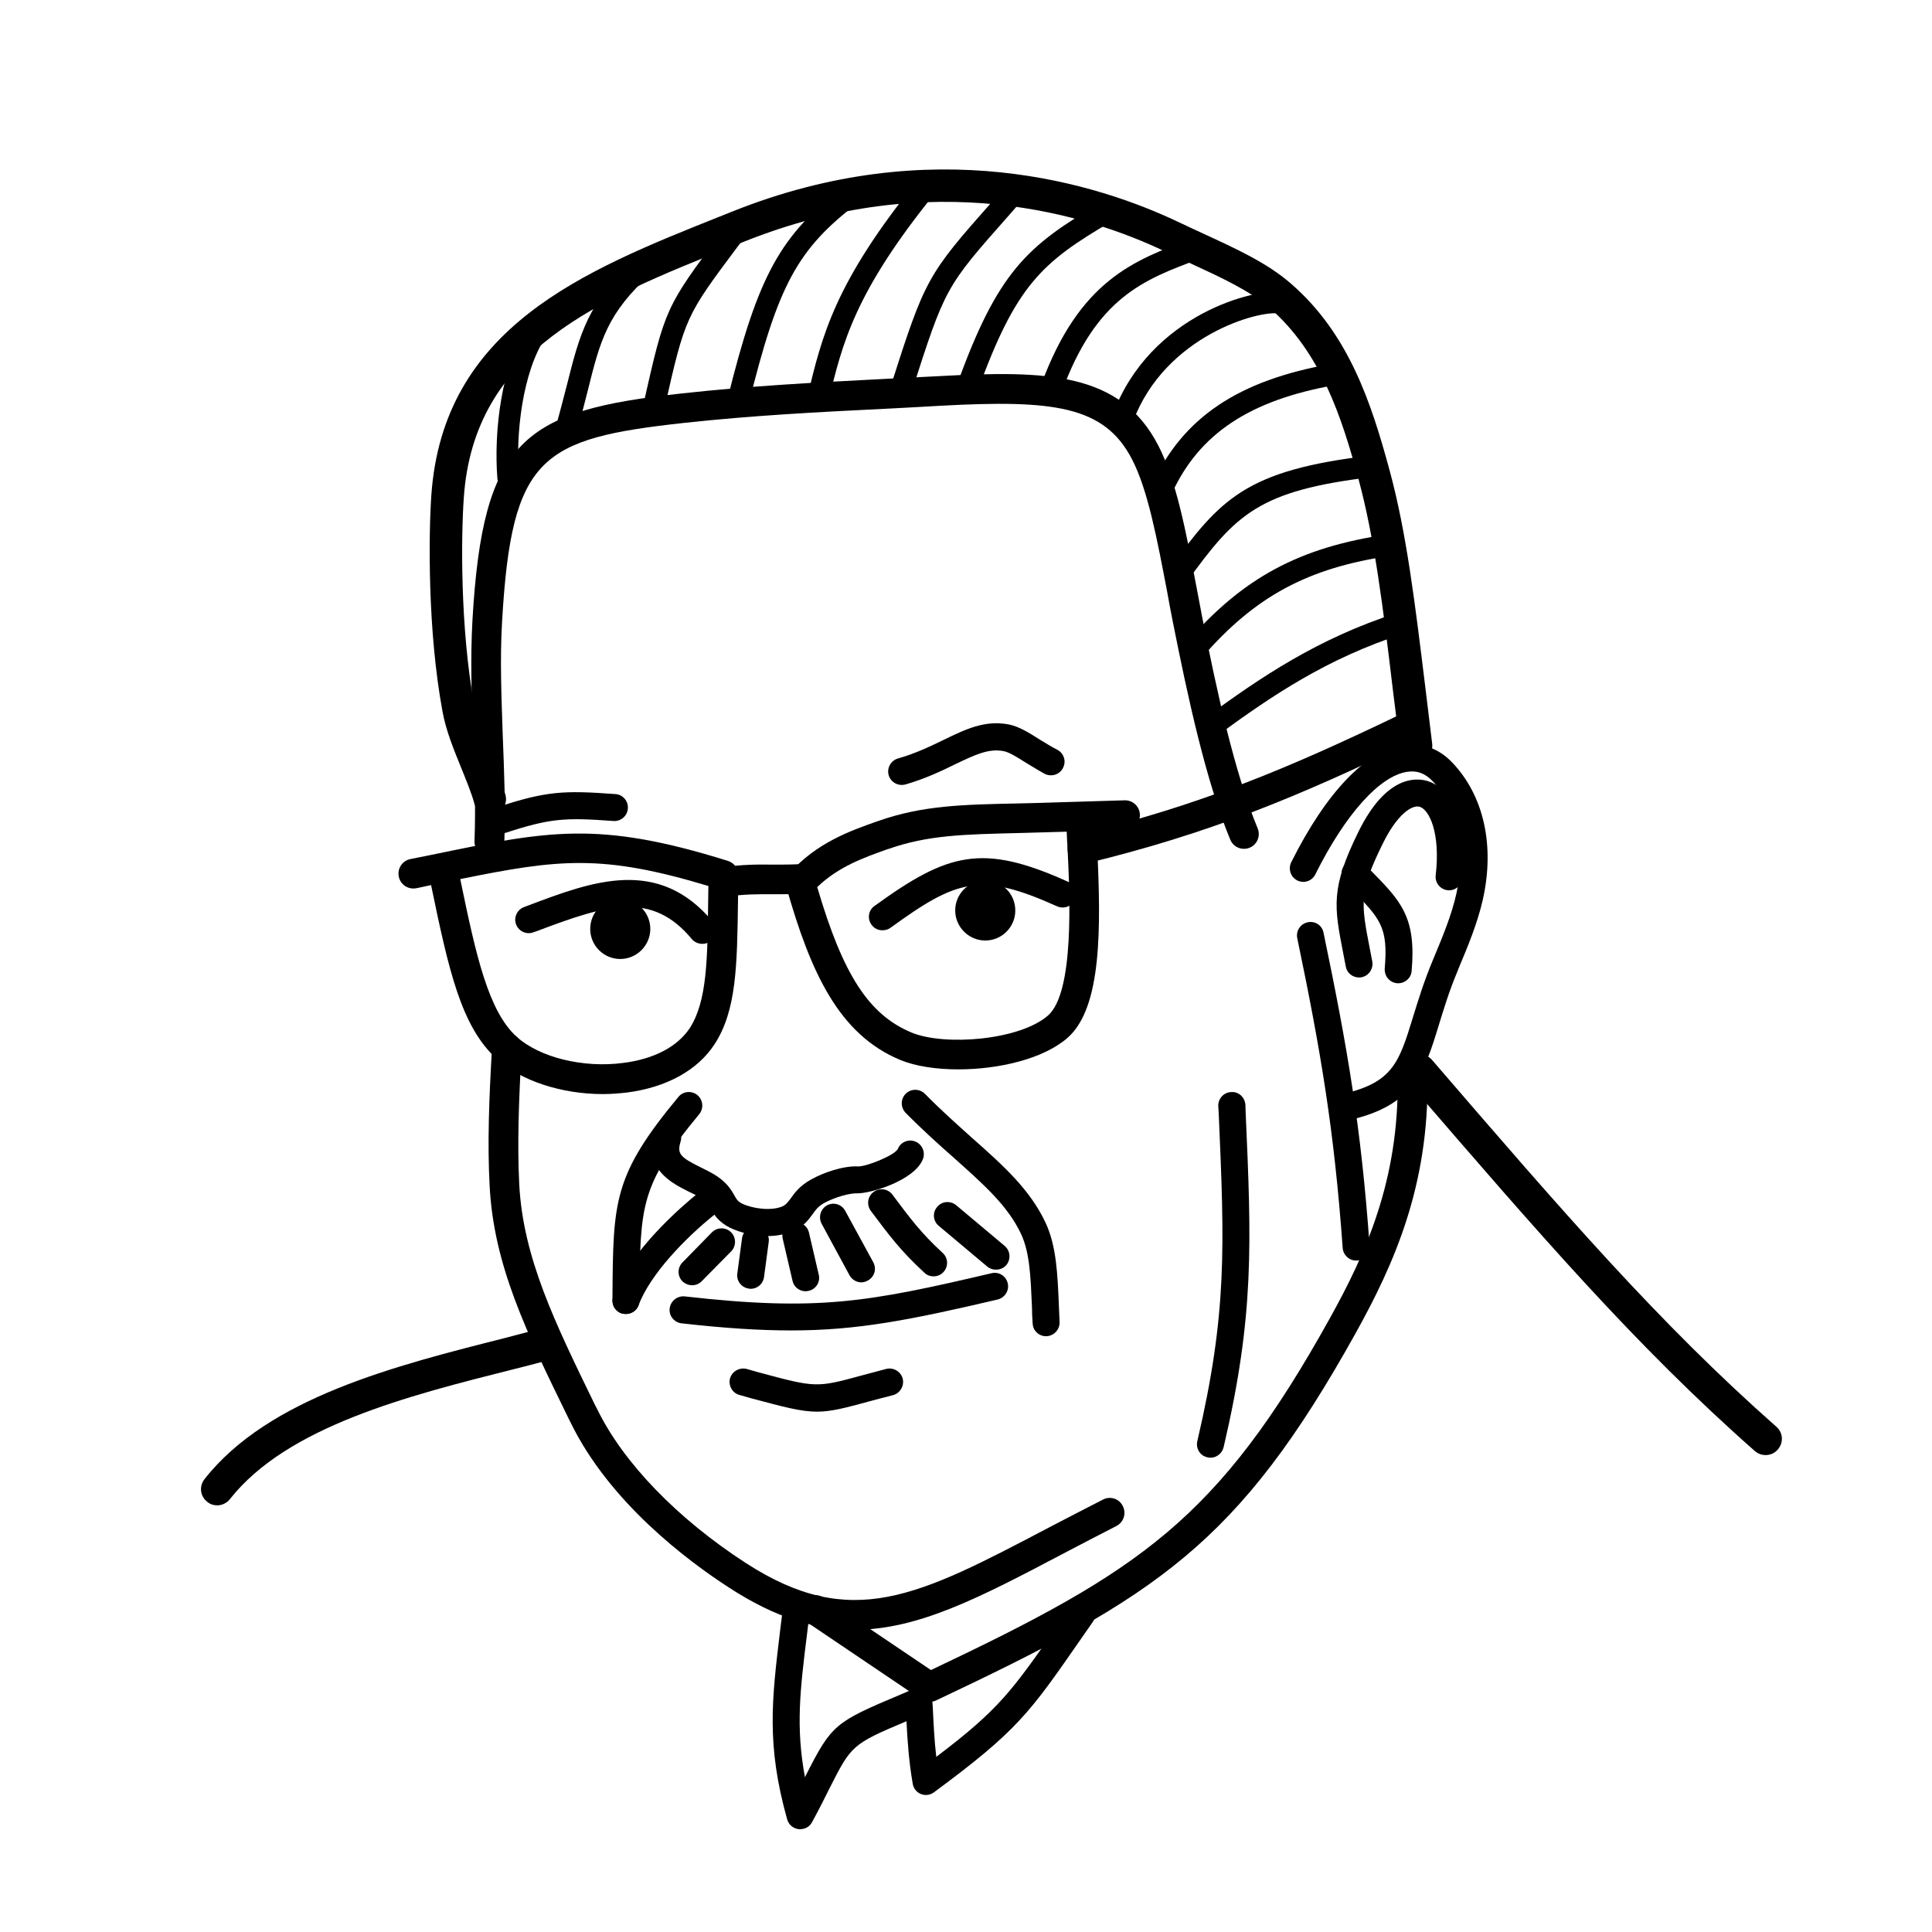 <?xml version="1.0" encoding="UTF-8"?>
<!DOCTYPE svg PUBLIC "-//W3C//DTD SVG 1.1//EN" "http://www.w3.org/Graphics/SVG/1.1/DTD/svg11.dtd">
<!-- Creator: CorelDRAW 2018 (64-Bit) -->
<svg xmlns="http://www.w3.org/2000/svg" xml:space="preserve" width="845px" height="845px" version="1.1" style="shape-rendering:geometricPrecision; text-rendering:geometricPrecision; image-rendering:optimizeQuality; fill-rule:evenodd; clip-rule:evenodd"
viewBox="0 0 86.81 86.81"
 xmlns:xlink="http://www.w3.org/1999/xlink">
 <defs>
  <style type="text/css">
   <![CDATA[
    .fil2 {fill:none}
    .fil1 {fill:black}
    .fil0 {fill:black;fill-rule:nonzero}
   ]]>
  </style>
 </defs>
 <g id="Слой_x0020_1">
  <g id="_2891766490320">
   <path class="fil0" d="M20.68 39.5c0.71,3.44 1.26,5.93 2.54,7.09 1.02,0.92 2.98,1.41 4.78,1.17 1.38,-0.17 2.44,-0.73 2.99,-1.56 0.78,-1.2 0.8,-3.09 0.83,-5.72 0,-0.22 0.01,-0.44 0.01,-0.67 -4.78,-1.44 -6.72,-1.21 -11.15,-0.31zm6.41 9.66c-1.85,0 -3.68,-0.59 -4.77,-1.58 -1.6,-1.45 -2.16,-3.99 -2.95,-7.81l-0.66 0.14c-0.37,0.07 -0.72,-0.16 -0.79,-0.52 -0.08,-0.36 0.16,-0.72 0.52,-0.79l0.9 -0.18c5.32,-1.1 7.52,-1.56 13.36,0.26 0.29,0.09 0.48,0.35 0.47,0.65 0,0.41 -0.01,0.79 -0.01,1.17 -0.04,2.85 -0.06,4.91 -1.06,6.43 -0.76,1.16 -2.15,1.93 -3.93,2.16 -0.36,0.04 -0.72,0.07 -1.08,0.07z"/>
   <path class="fil0" d="M32.57 40.3c-0.32,0 -0.6,-0.24 -0.65,-0.57 -0.06,-0.37 0.19,-0.71 0.56,-0.76 0.87,-0.13 1.55,-0.13 2.28,-0.12 0.36,0 0.73,0 1.16,-0.02 0.37,-0.01 0.67,0.28 0.69,0.65 0.01,0.36 -0.28,0.67 -0.65,0.69 -0.44,0.01 -0.83,0.01 -1.21,0.01 -0.7,0 -1.3,-0.01 -2.08,0.11 -0.03,0 -0.06,0.01 -0.1,0.01z"/>
   <path class="fil0" d="M36.72 39.86c1.16,3.95 2.32,5.74 4.25,6.54 1.49,0.61 4.85,0.34 6.12,-0.77 1.19,-1.05 0.98,-5.39 0.88,-7.48 -0.02,-0.28 -0.03,-0.55 -0.04,-0.78l-2.13 0.06c-2.47,0.06 -4.1,0.09 -5.86,0.71l-0.07 0.02c-1.04,0.37 -2.2,0.78 -3.15,1.7zm6.34 8.19c-0.99,0 -1.92,-0.14 -2.6,-0.42 -2.76,-1.14 -4.04,-3.93 -5.13,-7.78 -0.06,-0.22 -0.01,-0.45 0.15,-0.62 1.22,-1.37 2.73,-1.9 3.95,-2.33l0.06 -0.02c1.97,-0.69 3.78,-0.73 6.28,-0.78l0.81 -0.02 3.95 -0.12c0.37,-0.01 0.67,0.27 0.69,0.64 0.01,0.37 -0.28,0.68 -0.65,0.69l-1.31 0.04c0.01,0.22 0.03,0.48 0.04,0.76 0.17,3.57 0.22,7.18 -1.33,8.54 -1.08,0.95 -3.1,1.42 -4.91,1.42z"/>
   <path class="fil0" d="M48.63 38.82c-0.3,0 -0.57,-0.21 -0.64,-0.51 -0.09,-0.36 0.13,-0.72 0.49,-0.81 5.42,-1.31 9.37,-2.96 14.36,-5.36 0.34,-0.16 0.73,-0.02 0.89,0.31 0.16,0.33 0.03,0.73 -0.31,0.89 -5.07,2.45 -9.09,4.12 -14.63,5.46 -0.05,0.01 -0.1,0.02 -0.16,0.02z"/>
   <path class="fil0" d="M40.52 35.27c-0.27,0 -0.51,-0.17 -0.59,-0.44 -0.09,-0.32 0.1,-0.66 0.42,-0.75 0.81,-0.23 1.48,-0.56 2.06,-0.84 0.99,-0.48 1.84,-0.89 2.91,-0.69 0.47,0.09 0.94,0.39 1.43,0.7 0.25,0.15 0.5,0.31 0.76,0.44 0.3,0.16 0.41,0.53 0.25,0.82 -0.15,0.3 -0.52,0.41 -0.82,0.26 -0.29,-0.16 -0.56,-0.33 -0.83,-0.49 -0.38,-0.24 -0.77,-0.49 -1.02,-0.53 -0.67,-0.13 -1.29,0.17 -2.15,0.58 -0.63,0.31 -1.34,0.65 -2.26,0.92 -0.05,0.01 -0.11,0.02 -0.16,0.02z"/>
   <path class="fil0" d="M22.47 37.47c-0.25,0 -0.49,-0.16 -0.57,-0.42 -0.11,-0.32 0.07,-0.66 0.38,-0.76 2.27,-0.75 3.04,-0.78 5.37,-0.61 0.34,0.02 0.59,0.32 0.56,0.65 -0.02,0.33 -0.31,0.58 -0.64,0.56 -2.18,-0.16 -2.84,-0.13 -4.91,0.55 -0.06,0.02 -0.12,0.03 -0.19,0.03z"/>
   <path class="fil0" d="M60.48 50.34c-0.27,0 -0.52,-0.19 -0.59,-0.47 -0.07,-0.33 0.13,-0.65 0.46,-0.72 2.24,-0.51 2.52,-1.43 3.14,-3.45 0.23,-0.74 0.48,-1.57 0.88,-2.53l0.05 -0.12c0.39,-0.94 0.8,-1.91 1.02,-2.9 0.45,-2.02 0.07,-3.86 -1.05,-5.03 -0.34,-0.37 -0.72,-0.51 -1.16,-0.44 -1.23,0.18 -2.78,1.9 -4.13,4.61 -0.15,0.3 -0.51,0.42 -0.81,0.27 -0.3,-0.15 -0.42,-0.52 -0.27,-0.82 1.57,-3.14 3.36,-5.01 5.03,-5.26 0.84,-0.13 1.61,0.15 2.22,0.8 1.4,1.48 1.9,3.71 1.36,6.13 -0.25,1.1 -0.68,2.12 -1.09,3.1l-0.05 0.13c-0.38,0.9 -0.62,1.71 -0.84,2.42 -0.64,2.09 -1.11,3.61 -4.03,4.27 -0.05,0.01 -0.09,0.01 -0.14,0.01z"/>
   <path class="fil0" d="M61.06 43.92c-0.28,0 -0.54,-0.2 -0.59,-0.49l-0.11 -0.57c-0.42,-2.15 -0.57,-2.95 0.68,-5.49 1.24,-2.52 2.57,-2.43 3.09,-2.28 1.23,0.37 1.85,2.08 1.58,4.38 -0.04,0.33 -0.34,0.57 -0.67,0.53 -0.33,-0.04 -0.57,-0.34 -0.53,-0.67 0.22,-1.91 -0.29,-2.95 -0.72,-3.08 -0.36,-0.1 -1.03,0.37 -1.66,1.66 -1.07,2.17 -0.98,2.66 -0.58,4.72l0.11 0.57c0.06,0.33 -0.16,0.65 -0.48,0.71 -0.04,0.01 -0.08,0.01 -0.12,0.01z"/>
   <path class="fil0" d="M62.83 44.18c-0.02,0 -0.03,0 -0.05,0 -0.34,-0.03 -0.58,-0.32 -0.56,-0.66 0.16,-1.88 -0.2,-2.24 -1.52,-3.59l-0.25 -0.25c-0.23,-0.24 -0.23,-0.62 0.01,-0.86 0.24,-0.23 0.63,-0.23 0.86,0.01l0.24 0.25c1.38,1.4 2.08,2.11 1.87,4.54 -0.02,0.32 -0.29,0.56 -0.6,0.56z"/>
   <path class="fil0" d="M60.93 56.64c-0.31,0 -0.58,-0.25 -0.6,-0.57 -0.38,-5.28 -0.98,-8.83 -2.04,-13.91 -0.07,-0.33 0.14,-0.65 0.47,-0.72 0.33,-0.07 0.65,0.14 0.71,0.47 1.07,5.14 1.69,8.72 2.07,14.08 0.02,0.33 -0.23,0.62 -0.56,0.65 -0.02,0 -0.03,0 -0.05,0z"/>
   <path class="fil0" d="M54.39 65.5c-0.05,0 -0.1,-0.01 -0.14,-0.02 -0.33,-0.07 -0.53,-0.4 -0.45,-0.73 1.35,-5.77 1.22,-8.77 0.96,-14.73l-0.02 -0.32c-0.01,-0.34 0.25,-0.62 0.58,-0.63 0.34,-0.03 0.62,0.24 0.64,0.58l0.01 0.32c0.26,5.88 0.4,9.12 -0.99,15.06 -0.07,0.28 -0.32,0.47 -0.59,0.47z"/>
   <path class="fil0" d="M39.65 41.8c-0.19,0 -0.37,-0.08 -0.49,-0.25 -0.2,-0.27 -0.14,-0.65 0.13,-0.84 3.31,-2.4 4.85,-2.83 8.7,-1.09 0.31,0.13 0.44,0.49 0.3,0.8 -0.13,0.31 -0.49,0.44 -0.8,0.3 -3.44,-1.55 -4.49,-1.2 -7.48,0.97 -0.11,0.08 -0.24,0.11 -0.36,0.11z"/>
   <path class="fil0" d="M31.56 42.41c-0.17,0 -0.35,-0.07 -0.47,-0.21 -1.8,-2.17 -3.8,-1.56 -6.92,-0.38l-0.2 0.07c-0.31,0.12 -0.66,-0.04 -0.78,-0.35 -0.12,-0.31 0.04,-0.66 0.35,-0.78l0.21 -0.08c2.86,-1.08 5.83,-2.2 8.28,0.74 0.21,0.26 0.18,0.64 -0.08,0.85 -0.12,0.1 -0.25,0.14 -0.39,0.14z"/>
   <path class="fil1" d="M27.87 40.39c0.74,0 1.35,0.6 1.35,1.35 0,0.74 -0.61,1.35 -1.35,1.35 -0.75,0 -1.35,-0.61 -1.35,-1.35 0,-0.75 0.6,-1.35 1.35,-1.35z"/>
   <path class="fil1" d="M44.27 39.56c0.75,0 1.35,0.6 1.35,1.35 0,0.74 -0.6,1.35 -1.35,1.35 -0.74,0 -1.35,-0.61 -1.35,-1.35 0,-0.75 0.61,-1.35 1.35,-1.35z"/>
   <path class="fil0" d="M38.39 73.23c-1.76,0 -3.56,-0.55 -5.61,-1.88 -1.92,-1.24 -5.4,-3.86 -7.14,-7.43l-0.11 -0.22c-1.87,-3.83 -3.35,-6.85 -3.53,-10.43 -0.1,-1.89 -0.03,-3.85 0.11,-6.22 0.02,-0.37 0.33,-0.65 0.7,-0.63 0.37,0.02 0.65,0.34 0.63,0.71 -0.13,2.32 -0.2,4.24 -0.11,6.07 0.17,3.31 1.6,6.22 3.4,9.92l0.11 0.21c1.17,2.4 3.6,4.91 6.67,6.9 4.75,3.07 7.72,1.51 13.65,-1.61 0.76,-0.39 1.55,-0.81 2.4,-1.24 0.33,-0.17 0.73,-0.04 0.89,0.29 0.17,0.33 0.04,0.73 -0.29,0.9 -0.84,0.43 -1.63,0.84 -2.37,1.23 -3.72,1.96 -6.52,3.43 -9.4,3.43z"/>
   <path class="fil0" d="M41.77 76.47c-0.13,0 -0.26,-0.03 -0.37,-0.11l-5.14 -3.47c-0.31,-0.2 -0.39,-0.62 -0.18,-0.92 0.2,-0.31 0.62,-0.39 0.93,-0.18l4.82 3.25c9.37,-4.44 12.89,-6.74 17.92,-15.8 1.62,-2.91 3.12,-6.24 3.05,-10.81 0,-0.37 0.29,-0.67 0.66,-0.68 0.37,0 0.67,0.29 0.68,0.66 0.07,4.88 -1.51,8.4 -3.22,11.48 -5.29,9.51 -8.94,11.83 -18.87,16.52 -0.09,0.04 -0.18,0.06 -0.28,0.06z"/>
   <path class="fil0" d="M28.12 59.04l0 0c-0.34,0 -0.61,-0.27 -0.6,-0.61l0 -0.2c0.03,-4.27 0.04,-5.42 2.96,-8.94 0.21,-0.26 0.6,-0.3 0.86,-0.08 0.25,0.21 0.29,0.59 0.08,0.85 -2.65,3.2 -2.65,4.05 -2.69,8.18l0 0.2c0,0.34 -0.27,0.6 -0.61,0.6z"/>
   <path class="fil0" d="M47 60.04c-0.32,0 -0.59,-0.25 -0.6,-0.58 -0.02,-0.24 -0.03,-0.47 -0.03,-0.7 -0.06,-1.39 -0.1,-2.48 -0.49,-3.31 -0.59,-1.26 -1.65,-2.2 -2.98,-3.39 -0.67,-0.59 -1.43,-1.27 -2.21,-2.06 -0.23,-0.24 -0.23,-0.62 0.01,-0.86 0.24,-0.23 0.62,-0.23 0.86,0.01 0.75,0.76 1.46,1.39 2.14,2 1.39,1.23 2.58,2.3 3.28,3.79 0.49,1.05 0.54,2.31 0.6,3.77 0.01,0.23 0.02,0.46 0.03,0.7 0.01,0.33 -0.25,0.61 -0.58,0.63 -0.01,0 -0.02,0 -0.03,0z"/>
   <path class="fil0" d="M34.48 55.54c-0.62,0 -1.23,-0.16 -1.67,-0.37 -0.53,-0.26 -0.73,-0.6 -0.87,-0.85 -0.11,-0.2 -0.19,-0.34 -0.51,-0.53 -0.16,-0.09 -0.32,-0.17 -0.49,-0.25 -0.75,-0.38 -2.02,-1 -1.52,-2.6 0.1,-0.32 0.44,-0.5 0.76,-0.4 0.32,0.1 0.5,0.44 0.4,0.76 -0.16,0.53 -0.04,0.69 0.9,1.15 0.19,0.09 0.38,0.19 0.56,0.29 0.6,0.35 0.81,0.71 0.96,0.98 0.11,0.19 0.15,0.26 0.34,0.36 0.48,0.23 1.3,0.34 1.81,0.13 0.17,-0.08 0.23,-0.17 0.37,-0.35 0.17,-0.24 0.4,-0.57 0.92,-0.86 0.57,-0.32 1.45,-0.62 2.11,-0.59 0.35,0.02 1.62,-0.48 1.79,-0.78 0.12,-0.31 0.47,-0.46 0.78,-0.34 0.31,0.12 0.47,0.47 0.35,0.79 -0.38,0.97 -2.38,1.56 -2.97,1.54 -0.3,-0.01 -0.94,0.15 -1.48,0.44 -0.27,0.16 -0.37,0.3 -0.51,0.5 -0.18,0.24 -0.39,0.55 -0.88,0.76 -0.36,0.15 -0.76,0.22 -1.15,0.22z"/>
   <path class="fil0" d="M35.55 59.78c-1.42,0 -2.99,-0.1 -4.93,-0.32 -0.33,-0.04 -0.57,-0.34 -0.53,-0.67 0.04,-0.33 0.34,-0.57 0.67,-0.54 6.01,0.68 8.23,0.26 13.79,-1.04 0.33,-0.08 0.65,0.12 0.73,0.45 0.08,0.32 -0.13,0.65 -0.45,0.73 -3.93,0.92 -6.3,1.39 -9.28,1.39z"/>
   <path class="fil0" d="M36.71 63.43c-0.71,0 -1.46,-0.2 -2.99,-0.61l-0.49 -0.14c-0.32,-0.08 -0.51,-0.42 -0.43,-0.74 0.09,-0.32 0.42,-0.51 0.75,-0.43l0.49 0.14c2.63,0.71 2.63,0.71 4.69,0.15 0.31,-0.08 0.67,-0.18 1.09,-0.29 0.32,-0.08 0.65,0.11 0.74,0.43 0.08,0.33 -0.11,0.66 -0.44,0.75 -0.41,0.1 -0.76,0.2 -1.07,0.28 -1.1,0.3 -1.71,0.46 -2.34,0.46z"/>
   <path class="fil0" d="M28.12 59.04c-0.07,0 -0.14,-0.01 -0.21,-0.03 -0.31,-0.12 -0.47,-0.47 -0.35,-0.79 0.77,-2.05 3.09,-4.03 3.78,-4.59 0.26,-0.21 0.64,-0.17 0.85,0.09 0.21,0.26 0.17,0.65 -0.09,0.86 -1.3,1.04 -2.88,2.67 -3.41,4.07 -0.09,0.25 -0.32,0.39 -0.57,0.39z"/>
   <path class="fil0" d="M41.95 57.35c-0.15,0 -0.3,-0.05 -0.41,-0.16 -1.07,-0.98 -1.6,-1.7 -2.41,-2.78 -0.2,-0.27 -0.15,-0.65 0.12,-0.85 0.27,-0.2 0.65,-0.15 0.85,0.12 0.8,1.07 1.28,1.72 2.26,2.62 0.25,0.23 0.26,0.61 0.03,0.86 -0.12,0.13 -0.28,0.19 -0.44,0.19z"/>
   <path class="fil0" d="M44.75 57.05c-0.13,0 -0.27,-0.04 -0.39,-0.14l-2.18 -1.83c-0.26,-0.21 -0.29,-0.6 -0.07,-0.85 0.21,-0.26 0.59,-0.29 0.85,-0.08l2.18 1.83c0.26,0.22 0.29,0.6 0.08,0.86 -0.12,0.14 -0.29,0.21 -0.47,0.21z"/>
   <path class="fil0" d="M38.7 57.62c-0.21,0 -0.42,-0.12 -0.53,-0.32l-1.25 -2.31c-0.16,-0.3 -0.05,-0.67 0.24,-0.83 0.3,-0.16 0.66,-0.05 0.82,0.25l1.26 2.31c0.16,0.3 0.05,0.66 -0.25,0.82 -0.09,0.05 -0.19,0.08 -0.29,0.08z"/>
   <path class="fil0" d="M31.1 57.75c-0.15,0 -0.31,-0.06 -0.43,-0.17 -0.24,-0.24 -0.24,-0.62 0,-0.86l1.32 -1.35c0.23,-0.23 0.62,-0.24 0.86,0 0.23,0.23 0.24,0.62 0,0.86l-1.32 1.34c-0.12,0.12 -0.27,0.18 -0.43,0.18z"/>
   <path class="fil0" d="M21.99 38.49c-0.01,0 -0.01,0 -0.02,0 -0.37,-0.01 -0.66,-0.32 -0.65,-0.69 0.06,-1.57 0,-3.16 -0.06,-4.69 -0.07,-1.73 -0.13,-3.51 -0.03,-5.27 0.47,-8.12 2.31,-9.39 9.39,-10.16 3.09,-0.34 5.94,-0.49 9.23,-0.66 0.76,-0.04 1.55,-0.08 2.36,-0.12 4.83,-0.26 8.13,-0.18 9.83,3.11 0.81,1.56 1.25,3.87 1.71,6.31 0.09,0.45 0.17,0.91 0.26,1.37 0.65,3.31 1.46,7.03 2.5,9.53 0.14,0.34 -0.02,0.73 -0.36,0.87 -0.34,0.14 -0.73,-0.02 -0.87,-0.36 -1.09,-2.61 -1.91,-6.41 -2.58,-9.78 -0.09,-0.46 -0.18,-0.92 -0.26,-1.38 -0.45,-2.34 -0.86,-4.56 -1.58,-5.94 -1.24,-2.4 -3.54,-2.67 -8.57,-2.4 -0.82,0.05 -1.61,0.09 -2.37,0.13 -3.27,0.16 -6.1,0.31 -9.16,0.64 -6.46,0.71 -7.77,1.49 -8.2,8.92 -0.1,1.69 -0.03,3.36 0.03,5.14 0.06,1.55 0.13,3.16 0.07,4.79 -0.01,0.36 -0.31,0.64 -0.67,0.64z"/>
   <path class="fil0" d="M22.01 36.63c-0.32,0 -0.61,-0.21 -0.7,-0.54 -0.13,-0.47 -0.35,-1 -0.58,-1.57 -0.34,-0.84 -0.7,-1.71 -0.85,-2.57 -0.67,-3.62 -0.62,-7.92 -0.5,-9.68 0.52,-7.57 6.84,-10.1 12.96,-12.54l0.55 -0.22c9.03,-3.62 16.46,-1.25 20.09,0.48 0.35,0.17 0.71,0.33 1.07,0.5 1.48,0.68 2.88,1.32 3.94,2.24 2.62,2.26 3.63,5.39 4.45,8.41 0.76,2.8 1.14,5.97 1.59,9.63 0.1,0.85 0.21,1.73 0.32,2.63 0.06,0.4 -0.23,0.76 -0.63,0.82 -0.4,0.05 -0.76,-0.24 -0.81,-0.63 -0.12,-0.91 -0.22,-1.79 -0.33,-2.64 -0.43,-3.61 -0.81,-6.73 -1.54,-9.43 -0.76,-2.8 -1.7,-5.7 -4,-7.69 -0.9,-0.78 -2.21,-1.38 -3.6,-2.02 -0.36,-0.17 -0.73,-0.34 -1.09,-0.51 -3.41,-1.63 -10.41,-3.85 -18.92,-0.44l-0.55 0.22c-5.96,2.38 -11.59,4.63 -12.04,11.29 -0.12,1.7 -0.17,5.84 0.47,9.31 0.13,0.72 0.45,1.52 0.77,2.29 0.25,0.61 0.48,1.19 0.63,1.74 0.11,0.39 -0.12,0.79 -0.51,0.89 -0.06,0.02 -0.13,0.03 -0.19,0.03z"/>
   <path class="fil0" d="M35.96 82.19c-0.03,0 -0.05,0 -0.07,0 -0.25,-0.03 -0.45,-0.2 -0.52,-0.44 -0.94,-3.35 -0.69,-5.38 -0.32,-8.46l0.11 -0.89c0.04,-0.34 0.34,-0.57 0.68,-0.53 0.33,0.04 0.57,0.34 0.53,0.67l-0.11 0.9c-0.31,2.49 -0.51,4.17 -0.09,6.42 0.01,-0.02 0.02,-0.05 0.03,-0.07 1.17,-2.3 1.29,-2.4 4.29,-3.66l0.56 -0.24c0.18,-0.08 0.39,-0.06 0.56,0.04 0.17,0.11 0.27,0.29 0.28,0.49l0.02 0.25c0.04,0.8 0.07,1.53 0.16,2.27 2.83,-2.14 3.4,-2.96 5.47,-5.93l0.57 -0.82c0.19,-0.28 0.57,-0.35 0.84,-0.15 0.28,0.19 0.35,0.56 0.15,0.84l-0.57 0.82c-2.29,3.3 -2.84,4.08 -6.56,6.83 -0.17,0.13 -0.4,0.16 -0.59,0.08 -0.2,-0.08 -0.34,-0.26 -0.37,-0.47 -0.17,-0.99 -0.23,-1.86 -0.28,-2.8 -2.45,1.03 -2.48,1.09 -3.45,3 -0.21,0.42 -0.46,0.93 -0.79,1.53 -0.1,0.2 -0.31,0.32 -0.53,0.32z"/>
   <path class="fil0" d="M9.76 67.64c-0.16,0 -0.32,-0.05 -0.45,-0.16 -0.32,-0.25 -0.37,-0.7 -0.12,-1.02 2.88,-3.66 8.55,-5.09 13.54,-6.35 0.44,-0.12 0.88,-0.23 1.3,-0.34 0.39,-0.1 0.79,0.14 0.89,0.53 0.1,0.39 -0.13,0.78 -0.52,0.88 -0.43,0.12 -0.87,0.23 -1.31,0.34 -4.77,1.2 -10.18,2.57 -12.76,5.84 -0.14,0.18 -0.36,0.28 -0.57,0.28z"/>
   <path class="fil0" d="M79.33 65.38c-0.17,0 -0.34,-0.06 -0.48,-0.18 -5.35,-4.72 -9.66,-9.72 -15.62,-16.63 -0.26,-0.3 -0.22,-0.76 0.08,-1.03 0.3,-0.26 0.76,-0.22 1.03,0.08 5.92,6.87 10.2,11.83 15.48,16.49 0.3,0.26 0.33,0.72 0.06,1.02 -0.14,0.17 -0.34,0.25 -0.55,0.25z"/>
   <path class="fil0" d="M43.43 18.02c-0.06,0 -0.11,-0.01 -0.17,-0.03 -0.25,-0.09 -0.38,-0.36 -0.29,-0.62 1.86,-5.19 3.19,-6.33 6.5,-8.27 0.23,-0.13 0.53,-0.05 0.66,0.18 0.14,0.23 0.06,0.53 -0.17,0.66 -3.15,1.85 -4.32,2.85 -6.08,7.76 -0.07,0.2 -0.25,0.32 -0.45,0.32z"/>
   <path class="fil0" d="M40.48 17.99c-0.04,0 -0.09,-0.01 -0.14,-0.02 -0.26,-0.08 -0.4,-0.36 -0.32,-0.61 1.55,-4.85 1.64,-5 4.57,-8.31l0.7 -0.8c0.18,-0.2 0.49,-0.22 0.69,-0.04 0.2,0.18 0.22,0.48 0.04,0.68l-0.7 0.8c-2.85,3.22 -2.85,3.22 -4.37,7.96 -0.07,0.21 -0.26,0.34 -0.47,0.34z"/>
   <path class="fil0" d="M36.75 18.42c-0.04,0 -0.07,0 -0.11,-0.01 -0.26,-0.07 -0.42,-0.33 -0.36,-0.59 0.66,-2.75 1.22,-5.12 4.98,-9.76 0.17,-0.21 0.48,-0.24 0.68,-0.07 0.21,0.17 0.24,0.47 0.08,0.68 -3.62,4.47 -4.17,6.74 -4.8,9.38 -0.05,0.22 -0.25,0.37 -0.47,0.37z"/>
   <path class="fil0" d="M33.16 18.53c-0.03,0 -0.07,-0.01 -0.11,-0.02 -0.26,-0.06 -0.42,-0.33 -0.36,-0.59 1.38,-5.56 2.36,-7.35 5.26,-9.57 0.21,-0.16 0.51,-0.12 0.68,0.09 0.16,0.22 0.12,0.52 -0.09,0.68 -2.71,2.07 -3.58,3.68 -4.9,9.04 -0.06,0.22 -0.26,0.37 -0.48,0.37z"/>
   <path class="fil0" d="M29.31 19.06c-0.03,0 -0.07,0 -0.11,-0.01 -0.26,-0.06 -0.42,-0.32 -0.36,-0.58l0.08 -0.35c0.96,-4.26 0.99,-4.33 3.47,-7.64l0.38 -0.51c0.16,-0.22 0.46,-0.26 0.68,-0.1 0.21,0.16 0.26,0.46 0.1,0.68l-0.39 0.51c-2.37,3.17 -2.37,3.17 -3.3,7.27l-0.07 0.35c-0.06,0.23 -0.26,0.38 -0.48,0.38z"/>
   <path class="fil0" d="M25.46 19.73c-0.04,0 -0.09,-0.01 -0.13,-0.02 -0.26,-0.07 -0.41,-0.34 -0.34,-0.6 0.19,-0.66 0.34,-1.27 0.48,-1.8 0.57,-2.27 0.94,-3.77 3.14,-5.74 0.2,-0.18 0.5,-0.16 0.68,0.04 0.18,0.2 0.16,0.5 -0.03,0.68 -1.98,1.78 -2.29,3.01 -2.85,5.26 -0.14,0.54 -0.29,1.15 -0.48,1.83 -0.07,0.21 -0.26,0.35 -0.47,0.35z"/>
   <path class="fil0" d="M47.24 17.95c-0.06,0 -0.11,-0.01 -0.17,-0.03 -0.25,-0.1 -0.38,-0.37 -0.29,-0.63 1.72,-4.69 4.17,-5.6 6.77,-6.56 0.25,-0.1 0.53,0.03 0.62,0.28 0.09,0.25 -0.03,0.53 -0.29,0.63 -2.48,0.92 -4.63,1.72 -6.18,5.99 -0.08,0.19 -0.26,0.32 -0.46,0.32z"/>
   <path class="fil0" d="M50.46 19.26c-0.06,0 -0.11,-0.01 -0.17,-0.03 -0.25,-0.09 -0.38,-0.37 -0.28,-0.63 1.66,-4.47 6.44,-5.7 7.66,-5.46 0.27,0.05 0.44,0.31 0.39,0.57 -0.06,0.26 -0.31,0.43 -0.57,0.38 -0.88,-0.17 -5.13,0.97 -6.58,4.85 -0.07,0.2 -0.25,0.32 -0.45,0.32z"/>
   <path class="fil0" d="M22.83 21.97c-0.25,0 -0.46,-0.19 -0.48,-0.45 -0.17,-2.15 0.18,-5.12 1.36,-6.91 0.15,-0.23 0.45,-0.29 0.67,-0.14 0.23,0.15 0.29,0.45 0.14,0.67 -1.05,1.59 -1.36,4.38 -1.2,6.31 0.02,0.26 -0.18,0.5 -0.45,0.52 -0.01,0 -0.02,0 -0.04,0z"/>
   <path class="fil0" d="M52.2 22.46c-0.06,0 -0.13,-0.01 -0.2,-0.04 -0.24,-0.11 -0.35,-0.4 -0.24,-0.64 1.39,-3.02 3.87,-4.69 8.07,-5.43 0.26,-0.05 0.51,0.12 0.56,0.39 0.05,0.26 -0.13,0.51 -0.39,0.56 -3.85,0.68 -6.12,2.19 -7.35,4.88 -0.09,0.18 -0.26,0.28 -0.45,0.28z"/>
   <path class="fil0" d="M52.95 26.31c-0.1,0 -0.2,-0.03 -0.28,-0.09 -0.22,-0.16 -0.27,-0.46 -0.11,-0.68 2.27,-3.12 3.41,-4.41 9.01,-5.07 0.27,-0.03 0.51,0.16 0.54,0.42 0.03,0.27 -0.16,0.51 -0.42,0.54 -5.15,0.61 -6.16,1.68 -8.34,4.68 -0.1,0.14 -0.25,0.2 -0.4,0.2z"/>
   <path class="fil0" d="M53.67 29.69c-0.12,0 -0.23,-0.04 -0.32,-0.12 -0.2,-0.17 -0.23,-0.48 -0.05,-0.68 2.54,-2.93 5.08,-4.3 9.06,-4.88 0.26,-0.04 0.51,0.14 0.55,0.41 0.03,0.26 -0.15,0.51 -0.41,0.55 -3.72,0.54 -6.1,1.82 -8.47,4.55 -0.09,0.11 -0.23,0.17 -0.36,0.17z"/>
   <path class="fil0" d="M54.45 33.13c-0.15,0 -0.3,-0.07 -0.39,-0.2 -0.16,-0.22 -0.12,-0.52 0.1,-0.68 2.49,-1.82 5.02,-3.55 8.64,-4.72 0.26,-0.08 0.53,0.06 0.61,0.32 0.08,0.25 -0.06,0.52 -0.31,0.61 -3.48,1.12 -5.95,2.8 -8.37,4.57 -0.08,0.07 -0.18,0.1 -0.28,0.1z"/>
   <path class="fil0" d="M36.2 58.02c-0.28,0 -0.53,-0.19 -0.59,-0.47l-0.44 -1.89c-0.08,-0.32 0.13,-0.65 0.45,-0.73 0.33,-0.07 0.66,0.13 0.73,0.46l0.44 1.89c0.08,0.32 -0.13,0.65 -0.45,0.72 -0.05,0.01 -0.1,0.02 -0.14,0.02z"/>
   <path class="fil0" d="M33.73 57.91c-0.03,0 -0.05,0 -0.08,-0.01 -0.33,-0.04 -0.57,-0.35 -0.52,-0.68l0.21 -1.57c0.04,-0.34 0.35,-0.57 0.68,-0.53 0.33,0.05 0.57,0.36 0.52,0.69l-0.21 1.57c-0.04,0.31 -0.3,0.53 -0.6,0.53z"/>
  </g>
  <rect class="fil2" width="86.81" height="86.81"/>
 </g>
</svg>
